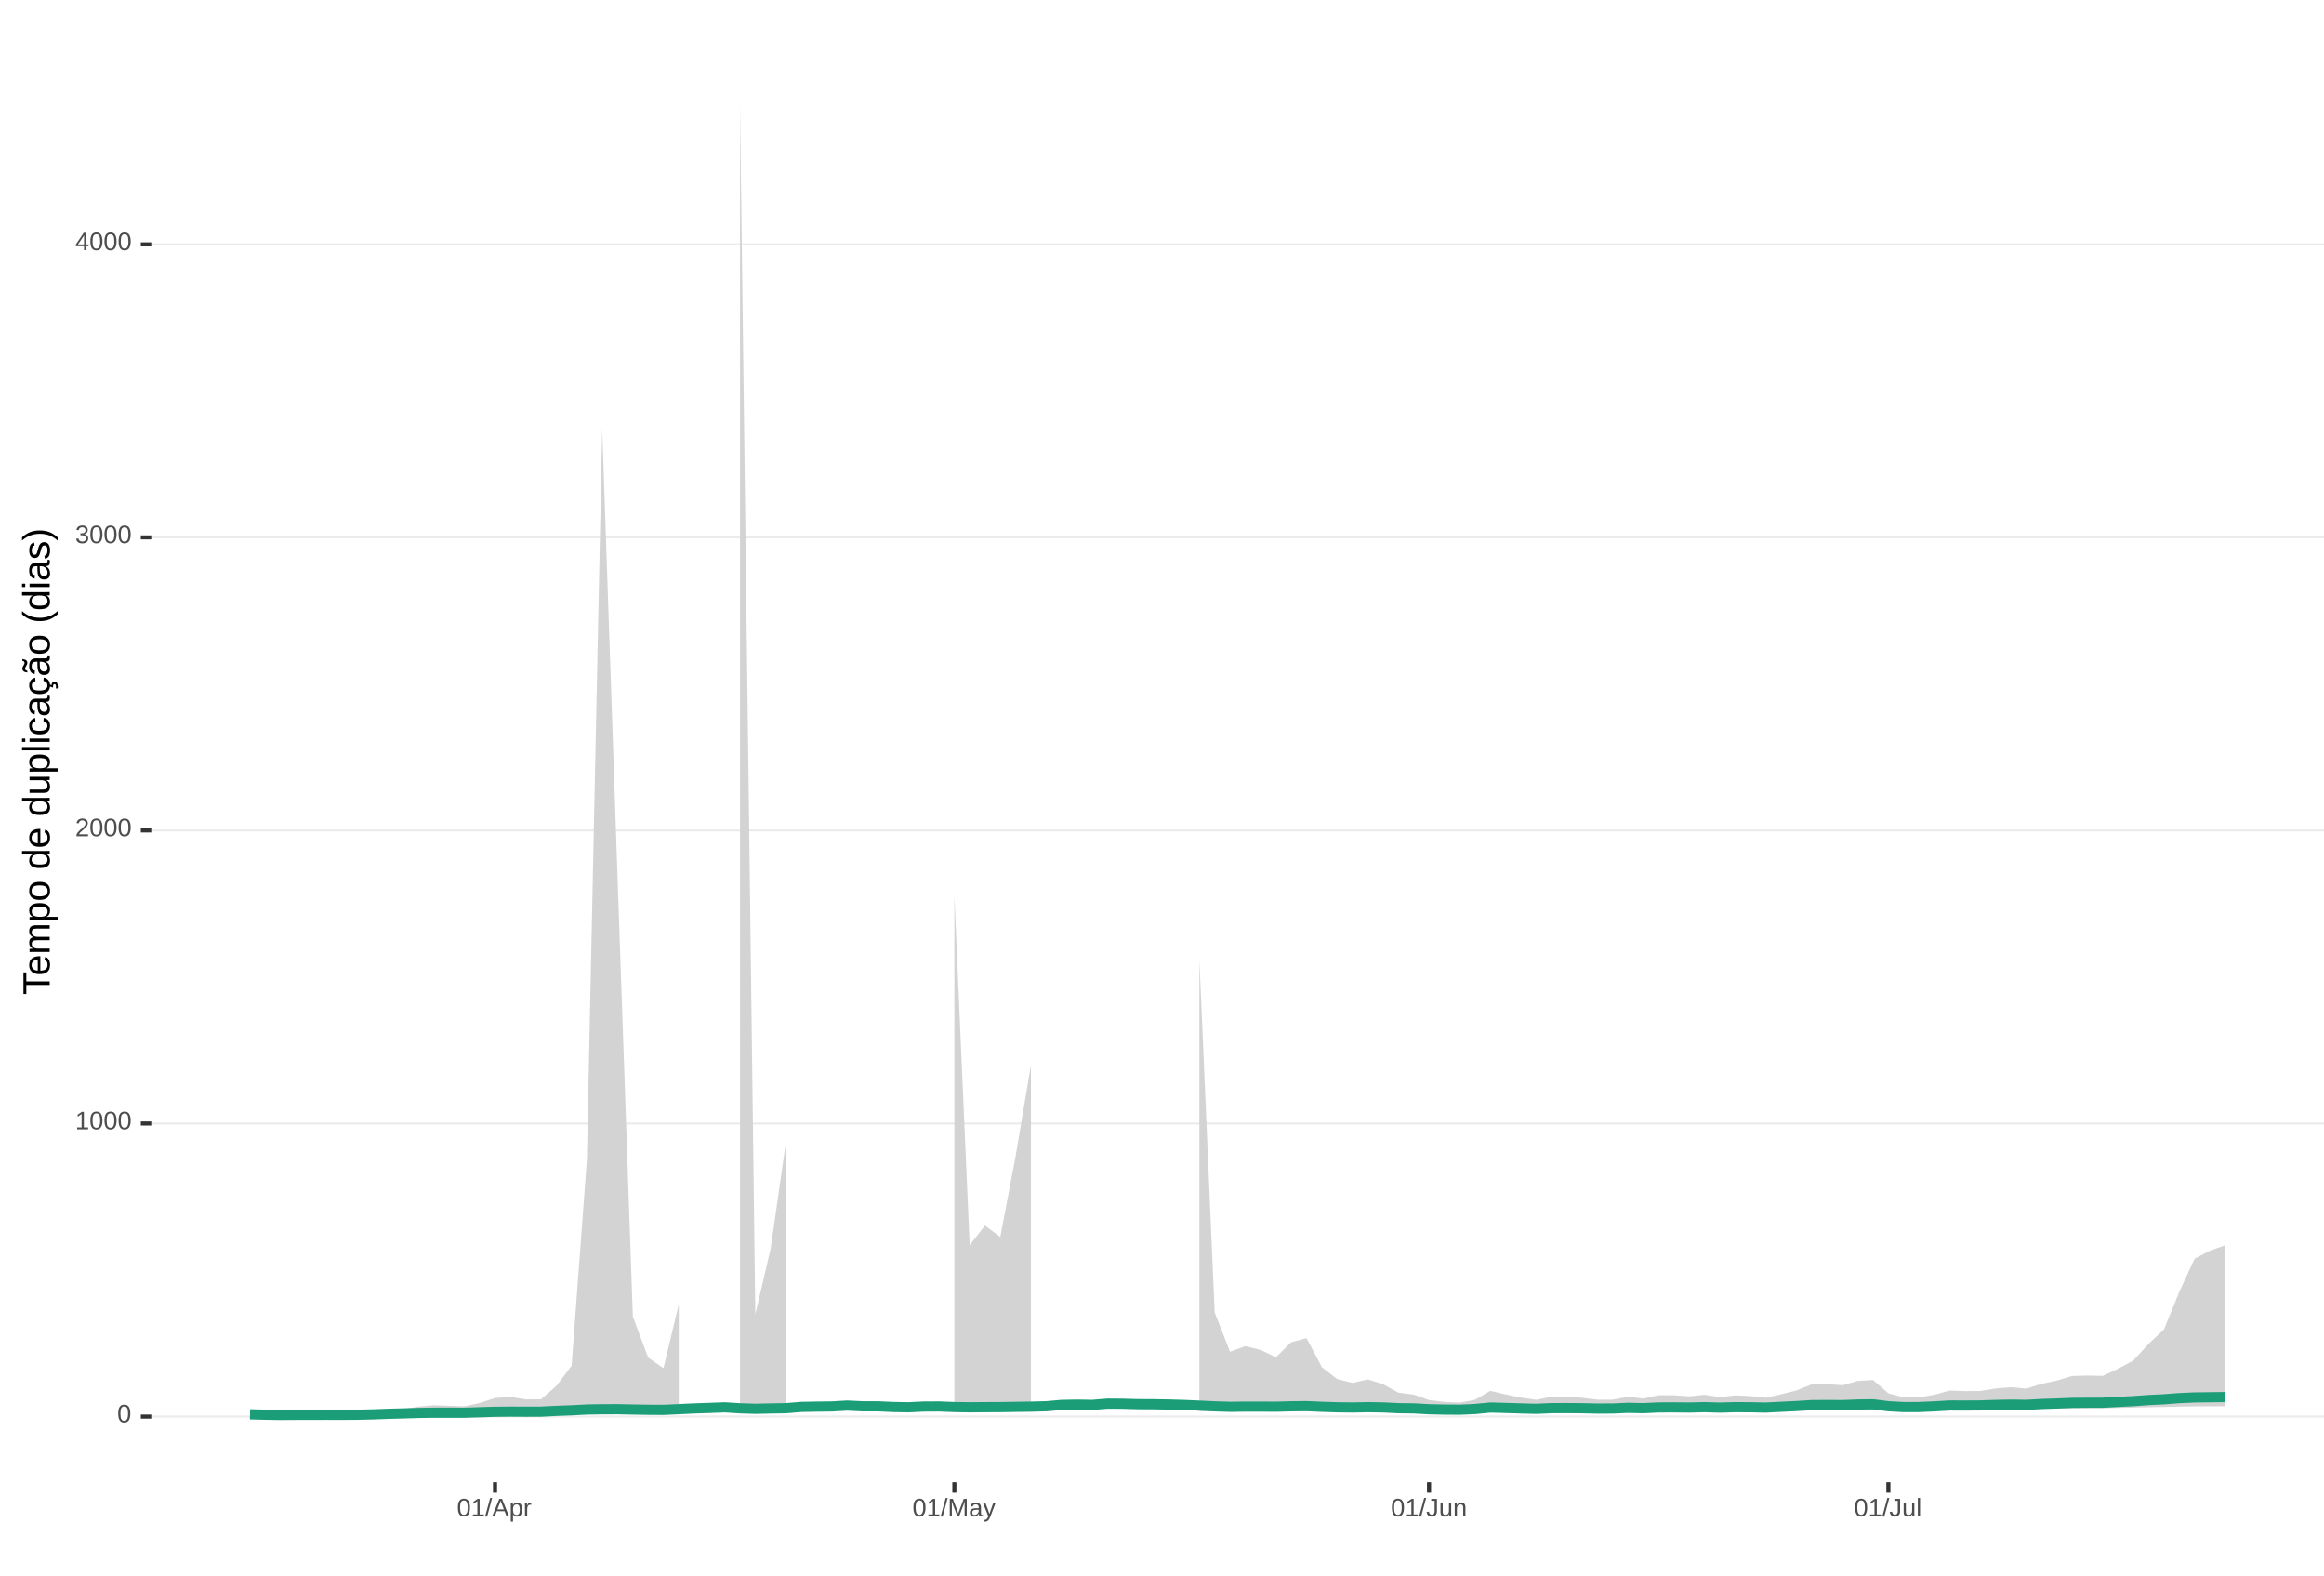 <?xml version="1.0" encoding="UTF-8"?>
<svg xmlns="http://www.w3.org/2000/svg" xmlns:xlink="http://www.w3.org/1999/xlink" width="609pt" height="413pt" viewBox="0 0 609 413" version="1.1">
<defs>
<g>
<symbol overflow="visible" id="glyph0-0">
<path style="stroke:none;" d="M 0.672 -4.578 L 4.328 -4.578 L 4.328 0 L 0.672 0 Z M 0.906 -4.328 L 0.906 -0.25 L 4.078 -0.25 L 4.078 -4.328 Z M 0.906 -4.328 "/>
</symbol>
<symbol overflow="visible" id="glyph0-1">
<path style="stroke:none;" d="M 3.438 -2.297 C 3.438 -1.523 3.301 -0.938 3.031 -0.531 C 2.758 -0.133 2.363 0.062 1.844 0.062 C 1.312 0.062 0.914 -0.133 0.656 -0.531 C 0.395 -0.938 0.266 -1.523 0.266 -2.297 C 0.266 -3.078 0.391 -3.66 0.641 -4.047 C 0.898 -4.441 1.305 -4.641 1.859 -4.641 C 2.398 -4.641 2.797 -4.441 3.047 -4.047 C 3.305 -3.648 3.438 -3.066 3.438 -2.297 Z M 2.844 -2.297 C 2.844 -2.953 2.766 -3.426 2.609 -3.719 C 2.461 -4.02 2.211 -4.172 1.859 -4.172 C 1.504 -4.172 1.242 -4.023 1.078 -3.734 C 0.922 -3.441 0.844 -2.961 0.844 -2.297 C 0.844 -1.641 0.922 -1.16 1.078 -0.859 C 1.242 -0.555 1.5 -0.406 1.844 -0.406 C 2.188 -0.406 2.438 -0.555 2.594 -0.859 C 2.758 -1.172 2.844 -1.648 2.844 -2.297 Z M 2.844 -2.297 "/>
</symbol>
<symbol overflow="visible" id="glyph0-2">
<path style="stroke:none;" d="M 0.5 0 L 0.5 -0.5 L 1.672 -0.5 L 1.672 -4.016 L 0.641 -3.281 L 0.641 -3.828 L 1.719 -4.578 L 2.266 -4.578 L 2.266 -0.5 L 3.375 -0.5 L 3.375 0 Z M 0.5 0 "/>
</symbol>
<symbol overflow="visible" id="glyph0-3">
<path style="stroke:none;" d="M 0.328 0 L 0.328 -0.406 C 0.441 -0.664 0.578 -0.891 0.734 -1.078 C 0.898 -1.273 1.066 -1.453 1.234 -1.609 C 1.41 -1.766 1.582 -1.91 1.75 -2.047 C 1.926 -2.18 2.082 -2.316 2.219 -2.453 C 2.363 -2.586 2.477 -2.727 2.562 -2.875 C 2.645 -3.02 2.688 -3.188 2.688 -3.375 C 2.688 -3.625 2.613 -3.816 2.469 -3.953 C 2.32 -4.098 2.117 -4.172 1.859 -4.172 C 1.609 -4.172 1.398 -4.102 1.234 -3.969 C 1.078 -3.832 0.984 -3.641 0.953 -3.391 L 0.359 -3.453 C 0.398 -3.816 0.555 -4.102 0.828 -4.312 C 1.098 -4.531 1.441 -4.641 1.859 -4.641 C 2.316 -4.641 2.672 -4.531 2.922 -4.312 C 3.172 -4.102 3.297 -3.797 3.297 -3.391 C 3.297 -3.211 3.254 -3.035 3.172 -2.859 C 3.086 -2.68 2.969 -2.504 2.812 -2.328 C 2.656 -2.16 2.348 -1.891 1.891 -1.516 C 1.641 -1.316 1.441 -1.133 1.297 -0.969 C 1.148 -0.801 1.047 -0.645 0.984 -0.5 L 3.359 -0.5 L 3.359 0 Z M 0.328 0 "/>
</symbol>
<symbol overflow="visible" id="glyph0-4">
<path style="stroke:none;" d="M 3.406 -1.266 C 3.406 -0.836 3.27 -0.508 3 -0.281 C 2.738 -0.051 2.359 0.062 1.859 0.062 C 1.391 0.062 1.016 -0.039 0.734 -0.25 C 0.461 -0.457 0.301 -0.766 0.25 -1.172 L 0.859 -1.234 C 0.93 -0.691 1.266 -0.422 1.859 -0.422 C 2.148 -0.422 2.379 -0.492 2.547 -0.641 C 2.711 -0.785 2.797 -1 2.797 -1.281 C 2.797 -1.531 2.695 -1.723 2.5 -1.859 C 2.312 -2.004 2.039 -2.078 1.688 -2.078 L 1.359 -2.078 L 1.359 -2.578 L 1.672 -2.578 C 1.992 -2.578 2.242 -2.645 2.422 -2.781 C 2.598 -2.926 2.688 -3.125 2.688 -3.375 C 2.688 -3.613 2.613 -3.805 2.469 -3.953 C 2.32 -4.098 2.109 -4.172 1.828 -4.172 C 1.566 -4.172 1.352 -4.102 1.188 -3.969 C 1.031 -3.832 0.941 -3.645 0.922 -3.406 L 0.328 -3.453 C 0.367 -3.828 0.523 -4.117 0.797 -4.328 C 1.066 -4.535 1.41 -4.641 1.828 -4.641 C 2.285 -4.641 2.641 -4.531 2.891 -4.312 C 3.148 -4.102 3.281 -3.812 3.281 -3.438 C 3.281 -3.145 3.195 -2.906 3.031 -2.719 C 2.875 -2.539 2.641 -2.414 2.328 -2.344 C 2.672 -2.301 2.938 -2.18 3.125 -1.984 C 3.312 -1.797 3.406 -1.555 3.406 -1.266 Z M 3.406 -1.266 "/>
</symbol>
<symbol overflow="visible" id="glyph0-5">
<path style="stroke:none;" d="M 2.859 -1.031 L 2.859 0 L 2.312 0 L 2.312 -1.031 L 0.156 -1.031 L 0.156 -1.484 L 2.25 -4.578 L 2.859 -4.578 L 2.859 -1.5 L 3.5 -1.5 L 3.5 -1.031 Z M 2.312 -3.922 C 2.301 -3.91 2.27 -3.852 2.219 -3.75 C 2.164 -3.645 2.125 -3.57 2.094 -3.531 L 0.922 -1.797 L 0.75 -1.562 L 0.688 -1.5 L 2.312 -1.5 Z M 2.312 -3.922 "/>
</symbol>
<symbol overflow="visible" id="glyph0-6">
<path style="stroke:none;" d="M 0 0.062 L 1.328 -4.828 L 1.844 -4.828 L 0.531 0.062 Z M 0 0.062 "/>
</symbol>
<symbol overflow="visible" id="glyph0-7">
<path style="stroke:none;" d="M 3.797 0 L 3.266 -1.344 L 1.188 -1.344 L 0.656 0 L 0.016 0 L 1.875 -4.578 L 2.594 -4.578 L 4.422 0 Z M 2.219 -4.109 L 2.203 -4.016 C 2.141 -3.836 2.055 -3.609 1.953 -3.328 L 1.375 -1.828 L 3.078 -1.828 L 2.5 -3.328 C 2.438 -3.484 2.375 -3.656 2.312 -3.844 Z M 2.219 -4.109 "/>
</symbol>
<symbol overflow="visible" id="glyph0-8">
<path style="stroke:none;" d="M 3.422 -1.781 C 3.422 -0.551 2.988 0.062 2.125 0.062 C 1.582 0.062 1.219 -0.141 1.031 -0.547 L 1.016 -0.547 C 1.023 -0.523 1.031 -0.344 1.031 0 L 1.031 1.375 L 0.453 1.375 L 0.453 -2.797 C 0.453 -3.16 0.441 -3.398 0.422 -3.516 L 1 -3.516 C 1 -3.504 1 -3.473 1 -3.422 C 1.008 -3.367 1.016 -3.285 1.016 -3.172 C 1.023 -3.066 1.031 -2.992 1.031 -2.953 L 1.047 -2.953 C 1.148 -3.172 1.285 -3.328 1.453 -3.422 C 1.617 -3.523 1.844 -3.578 2.125 -3.578 C 2.562 -3.578 2.883 -3.43 3.094 -3.141 C 3.312 -2.848 3.422 -2.395 3.422 -1.781 Z M 2.812 -1.766 C 2.812 -2.254 2.742 -2.602 2.609 -2.812 C 2.473 -3.02 2.266 -3.125 1.984 -3.125 C 1.742 -3.125 1.555 -3.07 1.422 -2.969 C 1.297 -2.875 1.195 -2.723 1.125 -2.516 C 1.062 -2.316 1.031 -2.051 1.031 -1.719 C 1.031 -1.258 1.102 -0.922 1.25 -0.703 C 1.395 -0.484 1.633 -0.375 1.969 -0.375 C 2.258 -0.375 2.473 -0.477 2.609 -0.688 C 2.742 -0.895 2.812 -1.254 2.812 -1.766 Z M 2.812 -1.766 "/>
</symbol>
<symbol overflow="visible" id="glyph0-9">
<path style="stroke:none;" d="M 0.469 0 L 0.469 -2.703 C 0.469 -2.941 0.457 -3.211 0.438 -3.516 L 1 -3.516 C 1.008 -3.117 1.016 -2.879 1.016 -2.797 L 1.031 -2.797 C 1.125 -3.098 1.227 -3.301 1.344 -3.406 C 1.469 -3.52 1.645 -3.578 1.875 -3.578 C 1.945 -3.578 2.023 -3.566 2.109 -3.547 L 2.109 -3.016 C 2.023 -3.035 1.922 -3.047 1.797 -3.047 C 1.555 -3.047 1.367 -2.941 1.234 -2.734 C 1.109 -2.523 1.047 -2.223 1.047 -1.828 L 1.047 0 Z M 0.469 0 "/>
</symbol>
<symbol overflow="visible" id="glyph0-10">
<path style="stroke:none;" d="M 4.438 0 L 4.438 -3.062 C 4.438 -3.395 4.445 -3.719 4.469 -4.031 C 4.363 -3.645 4.27 -3.344 4.188 -3.125 L 3 0 L 2.562 0 L 1.359 -3.125 L 1.188 -3.672 L 1.078 -4.031 L 1.078 -3.672 L 1.094 -3.062 L 1.094 0 L 0.547 0 L 0.547 -4.578 L 1.359 -4.578 L 2.578 -1.406 C 2.617 -1.281 2.66 -1.145 2.703 -1 C 2.742 -0.852 2.77 -0.742 2.781 -0.672 C 2.801 -0.766 2.836 -0.895 2.891 -1.062 C 2.953 -1.238 2.988 -1.352 3 -1.406 L 4.203 -4.578 L 5 -4.578 L 5 0 Z M 4.438 0 "/>
</symbol>
<symbol overflow="visible" id="glyph0-11">
<path style="stroke:none;" d="M 1.344 0.062 C 0.988 0.062 0.723 -0.031 0.547 -0.219 C 0.367 -0.406 0.281 -0.66 0.281 -0.984 C 0.281 -1.348 0.398 -1.625 0.641 -1.812 C 0.879 -2.008 1.266 -2.113 1.797 -2.125 L 2.594 -2.141 L 2.594 -2.344 C 2.594 -2.625 2.531 -2.828 2.406 -2.953 C 2.281 -3.078 2.094 -3.141 1.844 -3.141 C 1.57 -3.141 1.375 -3.094 1.25 -3 C 1.133 -2.914 1.066 -2.773 1.047 -2.578 L 0.438 -2.625 C 0.539 -3.258 1.008 -3.578 1.844 -3.578 C 2.289 -3.578 2.625 -3.473 2.844 -3.266 C 3.07 -3.066 3.188 -2.781 3.188 -2.406 L 3.188 -0.891 C 3.188 -0.711 3.207 -0.578 3.25 -0.484 C 3.289 -0.398 3.379 -0.359 3.516 -0.359 C 3.566 -0.359 3.629 -0.367 3.703 -0.391 L 3.703 -0.016 C 3.555 0.016 3.406 0.031 3.25 0.031 C 3.031 0.031 2.867 -0.023 2.766 -0.141 C 2.672 -0.254 2.617 -0.43 2.609 -0.672 L 2.594 -0.672 C 2.438 -0.398 2.258 -0.207 2.062 -0.094 C 1.863 0.008 1.625 0.062 1.344 0.062 Z M 1.484 -0.375 C 1.691 -0.375 1.879 -0.422 2.047 -0.516 C 2.211 -0.617 2.344 -0.754 2.438 -0.922 C 2.539 -1.086 2.594 -1.266 2.594 -1.453 L 2.594 -1.734 L 1.953 -1.719 C 1.672 -1.719 1.457 -1.691 1.312 -1.641 C 1.176 -1.586 1.07 -1.504 1 -1.391 C 0.926 -1.285 0.891 -1.145 0.891 -0.969 C 0.891 -0.781 0.938 -0.633 1.031 -0.531 C 1.133 -0.426 1.285 -0.375 1.484 -0.375 Z M 1.484 -0.375 "/>
</symbol>
<symbol overflow="visible" id="glyph0-12">
<path style="stroke:none;" d="M 0.625 1.375 C 0.457 1.375 0.32 1.363 0.219 1.344 L 0.219 0.906 C 0.301 0.914 0.391 0.922 0.484 0.922 C 0.848 0.922 1.141 0.656 1.359 0.125 L 1.406 -0.016 L 0.016 -3.516 L 0.641 -3.516 L 1.375 -1.578 C 1.383 -1.547 1.395 -1.508 1.406 -1.469 C 1.426 -1.426 1.477 -1.281 1.562 -1.031 C 1.645 -0.789 1.691 -0.66 1.703 -0.641 L 1.922 -1.281 L 2.703 -3.516 L 3.312 -3.516 L 1.969 0 C 1.82 0.375 1.688 0.648 1.562 0.828 C 1.438 1.016 1.297 1.148 1.141 1.234 C 0.984 1.328 0.812 1.375 0.625 1.375 Z M 0.625 1.375 "/>
</symbol>
<symbol overflow="visible" id="glyph0-13">
<path style="stroke:none;" d="M 1.484 0.062 C 0.711 0.062 0.254 -0.336 0.109 -1.141 L 0.719 -1.234 C 0.75 -0.984 0.832 -0.785 0.969 -0.641 C 1.113 -0.504 1.285 -0.438 1.484 -0.438 C 1.711 -0.438 1.891 -0.516 2.016 -0.672 C 2.148 -0.828 2.219 -1.055 2.219 -1.359 L 2.219 -4.078 L 1.328 -4.078 L 1.328 -4.578 L 2.828 -4.578 L 2.828 -1.359 C 2.828 -0.922 2.707 -0.57 2.469 -0.312 C 2.227 -0.062 1.898 0.062 1.484 0.062 Z M 1.484 0.062 "/>
</symbol>
<symbol overflow="visible" id="glyph0-14">
<path style="stroke:none;" d="M 1.016 -3.516 L 1.016 -1.281 C 1.016 -1.051 1.035 -0.875 1.078 -0.75 C 1.129 -0.625 1.203 -0.531 1.297 -0.469 C 1.398 -0.414 1.551 -0.391 1.75 -0.391 C 2.031 -0.391 2.25 -0.484 2.406 -0.672 C 2.57 -0.867 2.656 -1.141 2.656 -1.484 L 2.656 -3.516 L 3.234 -3.516 L 3.234 -0.75 C 3.234 -0.344 3.242 -0.094 3.266 0 L 2.703 0 C 2.703 -0.008 2.703 -0.035 2.703 -0.078 C 2.703 -0.129 2.695 -0.188 2.688 -0.25 C 2.688 -0.312 2.688 -0.426 2.688 -0.594 L 2.672 -0.594 C 2.535 -0.352 2.379 -0.18 2.203 -0.078 C 2.023 0.016 1.805 0.062 1.547 0.062 C 1.16 0.062 0.879 -0.031 0.703 -0.219 C 0.523 -0.414 0.438 -0.734 0.438 -1.172 L 0.438 -3.516 Z M 1.016 -3.516 "/>
</symbol>
<symbol overflow="visible" id="glyph0-15">
<path style="stroke:none;" d="M 2.688 0 L 2.688 -2.234 C 2.688 -2.461 2.66 -2.641 2.609 -2.766 C 2.566 -2.891 2.492 -2.977 2.391 -3.031 C 2.297 -3.094 2.148 -3.125 1.953 -3.125 C 1.672 -3.125 1.445 -3.023 1.281 -2.828 C 1.125 -2.641 1.047 -2.375 1.047 -2.031 L 1.047 0 L 0.469 0 L 0.469 -2.766 C 0.469 -3.172 0.457 -3.422 0.438 -3.516 L 1 -3.516 C 1 -3.504 1 -3.473 1 -3.422 C 1 -3.379 1 -3.328 1 -3.266 C 1.008 -3.203 1.016 -3.086 1.016 -2.922 L 1.031 -2.922 C 1.164 -3.16 1.32 -3.328 1.5 -3.422 C 1.676 -3.523 1.895 -3.578 2.156 -3.578 C 2.539 -3.578 2.82 -3.477 3 -3.281 C 3.176 -3.094 3.266 -2.781 3.266 -2.344 L 3.266 0 Z M 2.688 0 "/>
</symbol>
<symbol overflow="visible" id="glyph0-16">
<path style="stroke:none;" d="M 0.453 0 L 0.453 -4.828 L 1.031 -4.828 L 1.031 0 Z M 0.453 0 "/>
</symbol>
<symbol overflow="visible" id="glyph1-0">
<path style="stroke:none;" d="M -6.875 -1 L -6.875 -6.5 L 0 -6.5 L 0 -1 Z M -6.516 -1.375 L -0.375 -1.375 L -0.375 -6.125 L -6.516 -6.125 Z M -6.516 -1.375 "/>
</symbol>
<symbol overflow="visible" id="glyph1-1">
<path style="stroke:none;" d="M -6.125 -3.516 L 0 -3.516 L 0 -2.594 L -6.125 -2.594 L -6.125 -0.219 L -6.875 -0.219 L -6.875 -5.875 L -6.125 -5.875 Z M -6.125 -3.516 "/>
</symbol>
<symbol overflow="visible" id="glyph1-2">
<path style="stroke:none;" d="M -2.453 -1.344 C -1.848 -1.344 -1.379 -1.469 -1.047 -1.719 C -0.723 -1.969 -0.562 -2.336 -0.562 -2.828 C -0.562 -3.203 -0.633 -3.504 -0.781 -3.734 C -0.938 -3.961 -1.133 -4.117 -1.375 -4.203 L -1.156 -4.969 C -0.32 -4.656 0.094 -3.941 0.094 -2.828 C 0.094 -2.047 -0.133 -1.445 -0.594 -1.031 C -1.062 -0.625 -1.754 -0.422 -2.672 -0.422 C -3.547 -0.422 -4.211 -0.625 -4.672 -1.031 C -5.141 -1.445 -5.375 -2.031 -5.375 -2.781 C -5.375 -4.344 -4.441 -5.125 -2.578 -5.125 L -2.453 -5.125 Z M -3.125 -4.203 C -3.688 -4.16 -4.094 -4.02 -4.344 -3.781 C -4.602 -3.551 -4.734 -3.219 -4.734 -2.781 C -4.734 -2.352 -4.586 -2.016 -4.297 -1.766 C -4.016 -1.516 -3.625 -1.379 -3.125 -1.359 Z M -3.125 -4.203 "/>
</symbol>
<symbol overflow="visible" id="glyph1-3">
<path style="stroke:none;" d="M 0 -3.75 L -3.344 -3.75 C -3.852 -3.75 -4.207 -3.676 -4.406 -3.531 C -4.602 -3.395 -4.703 -3.145 -4.703 -2.781 C -4.703 -2.406 -4.555 -2.109 -4.266 -1.891 C -3.984 -1.672 -3.582 -1.562 -3.062 -1.562 L 0 -1.562 L 0 -0.688 L -4.156 -0.688 C -4.77 -0.688 -5.145 -0.68 -5.281 -0.672 L -5.281 -1.5 C -5.27 -1.5 -5.227 -1.5 -5.156 -1.5 C -5.082 -1.508 -5 -1.516 -4.906 -1.516 C -4.812 -1.523 -4.633 -1.531 -4.375 -1.531 L -4.375 -1.547 C -4.75 -1.734 -5.008 -1.945 -5.156 -2.188 C -5.301 -2.438 -5.375 -2.738 -5.375 -3.094 C -5.375 -3.488 -5.297 -3.801 -5.141 -4.031 C -4.984 -4.27 -4.727 -4.438 -4.375 -4.531 L -4.375 -4.547 C -4.727 -4.723 -4.984 -4.941 -5.141 -5.203 C -5.297 -5.461 -5.375 -5.773 -5.375 -6.141 C -5.375 -6.672 -5.227 -7.055 -4.938 -7.297 C -4.656 -7.547 -4.18 -7.672 -3.516 -7.672 L 0 -7.672 L 0 -6.797 L -3.344 -6.797 C -3.852 -6.797 -4.207 -6.723 -4.406 -6.578 C -4.602 -6.441 -4.703 -6.191 -4.703 -5.828 C -4.703 -5.453 -4.555 -5.156 -4.266 -4.938 C -3.984 -4.727 -3.582 -4.625 -3.062 -4.625 L 0 -4.625 Z M 0 -3.75 "/>
</symbol>
<symbol overflow="visible" id="glyph1-4">
<path style="stroke:none;" d="M -2.672 -5.141 C -0.828 -5.141 0.094 -4.492 0.094 -3.203 C 0.094 -2.391 -0.211 -1.844 -0.828 -1.562 L -0.828 -1.531 C -0.797 -1.539 -0.516 -1.547 0.016 -1.547 L 2.078 -1.547 L 2.078 -0.672 L -4.203 -0.672 C -4.742 -0.672 -5.102 -0.66 -5.281 -0.641 L -5.281 -1.5 C -5.27 -1.5 -5.223 -1.5 -5.141 -1.5 C -5.066 -1.508 -4.945 -1.52 -4.781 -1.531 C -4.613 -1.539 -4.5 -1.547 -4.438 -1.547 L -4.438 -1.562 C -4.758 -1.719 -4.992 -1.922 -5.141 -2.172 C -5.297 -2.43 -5.375 -2.773 -5.375 -3.203 C -5.375 -3.848 -5.156 -4.332 -4.719 -4.656 C -4.281 -4.977 -3.598 -5.141 -2.672 -5.141 Z M -2.641 -4.219 C -3.379 -4.219 -3.906 -4.117 -4.219 -3.922 C -4.539 -3.723 -4.703 -3.406 -4.703 -2.969 C -4.703 -2.625 -4.629 -2.352 -4.484 -2.156 C -4.336 -1.957 -4.109 -1.805 -3.797 -1.703 C -3.484 -1.598 -3.078 -1.547 -2.578 -1.547 C -1.879 -1.547 -1.363 -1.656 -1.031 -1.875 C -0.707 -2.102 -0.547 -2.469 -0.547 -2.969 C -0.547 -3.406 -0.707 -3.723 -1.031 -3.922 C -1.352 -4.117 -1.891 -4.219 -2.641 -4.219 Z M -2.641 -4.219 "/>
</symbol>
<symbol overflow="visible" id="glyph1-5">
<path style="stroke:none;" d="M -2.641 -5.141 C -1.723 -5.141 -1.035 -4.938 -0.578 -4.531 C -0.129 -4.125 0.094 -3.535 0.094 -2.766 C 0.094 -1.992 -0.141 -1.41 -0.609 -1.016 C -1.078 -0.617 -1.754 -0.422 -2.641 -0.422 C -4.461 -0.422 -5.375 -1.207 -5.375 -2.781 C -5.375 -3.594 -5.148 -4.188 -4.703 -4.562 C -4.266 -4.945 -3.578 -5.141 -2.641 -5.141 Z M -2.641 -4.219 C -3.367 -4.219 -3.898 -4.109 -4.234 -3.891 C -4.566 -3.672 -4.734 -3.305 -4.734 -2.797 C -4.734 -2.285 -4.562 -1.914 -4.219 -1.688 C -3.883 -1.457 -3.359 -1.344 -2.641 -1.344 C -1.953 -1.344 -1.43 -1.453 -1.078 -1.672 C -0.723 -1.898 -0.547 -2.258 -0.547 -2.75 C -0.547 -3.281 -0.711 -3.656 -1.047 -3.875 C -1.391 -4.102 -1.922 -4.219 -2.641 -4.219 Z M -2.641 -4.219 "/>
</symbol>
<symbol overflow="visible" id="glyph1-6">
<path style="stroke:none;" d=""/>
</symbol>
<symbol overflow="visible" id="glyph1-7">
<path style="stroke:none;" d="M -0.844 -4.016 C -0.508 -3.848 -0.27 -3.629 -0.125 -3.359 C 0.02 -3.086 0.094 -2.754 0.094 -2.359 C 0.094 -1.691 -0.129 -1.203 -0.578 -0.891 C -1.023 -0.578 -1.707 -0.422 -2.625 -0.422 C -4.457 -0.422 -5.375 -1.066 -5.375 -2.359 C -5.375 -2.766 -5.301 -3.098 -5.156 -3.359 C -5.008 -3.629 -4.781 -3.848 -4.469 -4.016 L -7.25 -4.016 L -7.25 -4.891 L -1.094 -4.891 C -0.539 -4.891 -0.176 -4.898 0 -4.922 L 0 -4.078 C -0.051 -4.066 -0.172 -4.055 -0.359 -4.047 C -0.547 -4.035 -0.707 -4.031 -0.844 -4.031 Z M -2.641 -1.344 C -1.898 -1.344 -1.367 -1.438 -1.047 -1.625 C -0.734 -1.82 -0.578 -2.145 -0.578 -2.594 C -0.578 -3.082 -0.75 -3.441 -1.094 -3.672 C -1.438 -3.898 -1.973 -4.016 -2.703 -4.016 C -3.398 -4.016 -3.91 -3.898 -4.234 -3.672 C -4.566 -3.441 -4.734 -3.082 -4.734 -2.594 C -4.734 -2.156 -4.566 -1.836 -4.234 -1.641 C -3.91 -1.441 -3.379 -1.344 -2.641 -1.344 Z M -2.641 -1.344 "/>
</symbol>
<symbol overflow="visible" id="glyph1-8">
<path style="stroke:none;" d="M -5.281 -1.531 L -1.938 -1.531 C -1.582 -1.531 -1.305 -1.562 -1.109 -1.625 C -0.922 -1.695 -0.785 -1.805 -0.703 -1.953 C -0.617 -2.109 -0.578 -2.332 -0.578 -2.625 C -0.578 -3.039 -0.723 -3.367 -1.016 -3.609 C -1.305 -3.859 -1.707 -3.984 -2.219 -3.984 L -5.281 -3.984 L -5.281 -4.875 L -1.125 -4.875 C -0.508 -4.875 -0.133 -4.879 0 -4.891 L 0 -4.062 C -0.02 -4.062 -0.062 -4.055 -0.125 -4.047 C -0.195 -4.047 -0.281 -4.039 -0.375 -4.031 C -0.469 -4.031 -0.645 -4.031 -0.906 -4.031 L -0.906 -4.016 C -0.539 -3.816 -0.281 -3.582 -0.125 -3.312 C 0.02 -3.051 0.094 -2.723 0.094 -2.328 C 0.094 -1.742 -0.047 -1.316 -0.328 -1.047 C -0.617 -0.785 -1.098 -0.656 -1.766 -0.656 L -5.281 -0.656 Z M -5.281 -1.531 "/>
</symbol>
<symbol overflow="visible" id="glyph1-9">
<path style="stroke:none;" d="M 0 -0.672 L -7.25 -0.672 L -7.25 -1.547 L 0 -1.547 Z M 0 -0.672 "/>
</symbol>
<symbol overflow="visible" id="glyph1-10">
<path style="stroke:none;" d="M -6.406 -0.672 L -7.25 -0.672 L -7.25 -1.547 L -6.406 -1.547 Z M 0 -0.672 L -5.281 -0.672 L -5.281 -1.547 L 0 -1.547 Z M 0 -0.672 "/>
</symbol>
<symbol overflow="visible" id="glyph1-11">
<path style="stroke:none;" d="M -2.672 -1.344 C -1.961 -1.344 -1.438 -1.453 -1.094 -1.672 C -0.758 -1.891 -0.594 -2.223 -0.594 -2.672 C -0.594 -2.984 -0.676 -3.242 -0.844 -3.453 C -1.02 -3.672 -1.281 -3.801 -1.625 -3.844 L -1.578 -4.734 C -1.066 -4.672 -0.66 -4.457 -0.359 -4.094 C -0.055 -3.727 0.094 -3.266 0.094 -2.703 C 0.094 -1.961 -0.133 -1.395 -0.594 -1 C -1.062 -0.613 -1.742 -0.422 -2.641 -0.422 C -3.535 -0.422 -4.211 -0.613 -4.672 -1 C -5.141 -1.395 -5.375 -1.957 -5.375 -2.688 C -5.375 -3.227 -5.234 -3.676 -4.953 -4.031 C -4.68 -4.395 -4.297 -4.617 -3.797 -4.703 L -3.734 -3.797 C -4.023 -3.754 -4.254 -3.641 -4.422 -3.453 C -4.598 -3.266 -4.688 -3.004 -4.688 -2.672 C -4.688 -2.203 -4.531 -1.863 -4.219 -1.656 C -3.914 -1.445 -3.398 -1.344 -2.672 -1.344 Z M -2.672 -1.344 "/>
</symbol>
<symbol overflow="visible" id="glyph1-12">
<path style="stroke:none;" d="M 0.094 -2.016 C 0.094 -1.484 -0.047 -1.082 -0.328 -0.812 C -0.609 -0.551 -0.988 -0.422 -1.469 -0.422 C -2.02 -0.422 -2.441 -0.598 -2.734 -0.953 C -3.023 -1.316 -3.18 -1.898 -3.203 -2.703 L -3.219 -3.891 L -3.516 -3.891 C -3.941 -3.891 -4.25 -3.797 -4.438 -3.609 C -4.625 -3.43 -4.719 -3.148 -4.719 -2.766 C -4.719 -2.367 -4.648 -2.078 -4.516 -1.891 C -4.379 -1.711 -4.164 -1.609 -3.875 -1.578 L -3.953 -0.656 C -4.898 -0.812 -5.375 -1.52 -5.375 -2.781 C -5.375 -3.445 -5.223 -3.945 -4.922 -4.281 C -4.617 -4.613 -4.18 -4.781 -3.609 -4.781 L -1.328 -4.781 C -1.066 -4.781 -0.867 -4.812 -0.734 -4.875 C -0.609 -4.945 -0.547 -5.082 -0.547 -5.281 C -0.547 -5.363 -0.555 -5.457 -0.578 -5.562 L -0.031 -5.562 C 0.02 -5.344 0.047 -5.117 0.047 -4.891 C 0.047 -4.555 -0.035 -4.316 -0.203 -4.172 C -0.379 -4.023 -0.648 -3.941 -1.016 -3.922 L -1.016 -3.891 C -0.609 -3.672 -0.32 -3.41 -0.156 -3.109 C 0.008 -2.805 0.094 -2.441 0.094 -2.016 Z M -0.562 -2.219 C -0.562 -2.539 -0.633 -2.828 -0.781 -3.078 C -0.926 -3.328 -1.125 -3.523 -1.375 -3.672 C -1.633 -3.816 -1.898 -3.891 -2.172 -3.891 L -2.609 -3.891 L -2.594 -2.938 C -2.582 -2.52 -2.535 -2.203 -2.453 -1.984 C -2.379 -1.773 -2.258 -1.613 -2.094 -1.5 C -1.938 -1.383 -1.723 -1.328 -1.453 -1.328 C -1.172 -1.328 -0.953 -1.406 -0.797 -1.562 C -0.641 -1.719 -0.562 -1.938 -0.562 -2.219 Z M -0.562 -2.219 "/>
</symbol>
<symbol overflow="visible" id="glyph1-13">
<path style="stroke:none;" d="M -2.672 -1.344 C -1.961 -1.344 -1.438 -1.453 -1.094 -1.672 C -0.758 -1.891 -0.594 -2.223 -0.594 -2.672 C -0.594 -2.984 -0.676 -3.242 -0.844 -3.453 C -1.02 -3.672 -1.281 -3.801 -1.625 -3.844 L -1.578 -4.734 C -1.066 -4.672 -0.66 -4.457 -0.359 -4.094 C -0.055 -3.727 0.094 -3.266 0.094 -2.703 C 0.094 -1.961 -0.133 -1.395 -0.594 -1 C -1.062 -0.613 -1.742 -0.422 -2.641 -0.422 C -3.535 -0.422 -4.211 -0.613 -4.672 -1 C -5.141 -1.395 -5.375 -1.957 -5.375 -2.688 C -5.375 -3.227 -5.234 -3.676 -4.953 -4.031 C -4.68 -4.395 -4.297 -4.617 -3.797 -4.703 L -3.734 -3.797 C -4.023 -3.754 -4.254 -3.641 -4.422 -3.453 C -4.598 -3.266 -4.688 -3.004 -4.688 -2.672 C -4.688 -2.203 -4.531 -1.863 -4.219 -1.656 C -3.914 -1.445 -3.398 -1.344 -2.672 -1.344 Z M 1.234 -3.672 C 1.828 -3.672 2.125 -3.223 2.125 -2.328 C 2.125 -2.148 2.113 -2.004 2.094 -1.891 L 1.625 -1.891 C 1.645 -2.055 1.656 -2.195 1.656 -2.312 C 1.656 -2.789 1.52 -3.031 1.25 -3.031 C 1 -3.031 0.875 -2.812 0.875 -2.375 C 0.875 -2.238 0.879 -2.148 0.891 -2.109 L 0 -2.422 L 0 -2.938 L 0.484 -2.75 C 0.492 -3.062 0.566 -3.289 0.703 -3.438 C 0.836 -3.594 1.016 -3.672 1.234 -3.672 Z M 1.234 -3.672 "/>
</symbol>
<symbol overflow="visible" id="glyph1-14">
<path style="stroke:none;" d="M 0.094 -2.016 C 0.094 -1.484 -0.047 -1.082 -0.328 -0.812 C -0.609 -0.551 -0.988 -0.422 -1.469 -0.422 C -2.02 -0.422 -2.441 -0.598 -2.734 -0.953 C -3.023 -1.316 -3.18 -1.898 -3.203 -2.703 L -3.219 -3.891 L -3.516 -3.891 C -3.941 -3.891 -4.25 -3.797 -4.438 -3.609 C -4.625 -3.43 -4.719 -3.148 -4.719 -2.766 C -4.719 -2.367 -4.648 -2.078 -4.516 -1.891 C -4.379 -1.711 -4.164 -1.609 -3.875 -1.578 L -3.953 -0.656 C -4.898 -0.812 -5.375 -1.52 -5.375 -2.781 C -5.375 -3.445 -5.223 -3.945 -4.922 -4.281 C -4.617 -4.613 -4.18 -4.781 -3.609 -4.781 L -1.328 -4.781 C -1.066 -4.781 -0.867 -4.812 -0.734 -4.875 C -0.609 -4.945 -0.547 -5.082 -0.547 -5.281 C -0.547 -5.363 -0.555 -5.457 -0.578 -5.562 L -0.031 -5.562 C 0.02 -5.344 0.047 -5.117 0.047 -4.891 C 0.047 -4.555 -0.035 -4.316 -0.203 -4.172 C -0.379 -4.023 -0.648 -3.941 -1.016 -3.922 L -1.016 -3.891 C -0.609 -3.672 -0.32 -3.41 -0.156 -3.109 C 0.008 -2.805 0.094 -2.441 0.094 -2.016 Z M -0.562 -2.219 C -0.562 -2.539 -0.633 -2.828 -0.781 -3.078 C -0.926 -3.328 -1.125 -3.523 -1.375 -3.672 C -1.633 -3.816 -1.898 -3.891 -2.172 -3.891 L -2.609 -3.891 L -2.594 -2.938 C -2.582 -2.52 -2.535 -2.203 -2.453 -1.984 C -2.379 -1.773 -2.258 -1.613 -2.094 -1.5 C -1.938 -1.383 -1.723 -1.328 -1.453 -1.328 C -1.172 -1.328 -0.953 -1.406 -0.797 -1.562 C -0.641 -1.719 -0.562 -1.938 -0.562 -2.219 Z M -5.859 -3.609 C -5.859 -3.473 -5.891 -3.332 -5.953 -3.188 C -6.016 -3.051 -6.082 -2.922 -6.156 -2.797 C -6.227 -2.672 -6.297 -2.551 -6.359 -2.438 C -6.422 -2.32 -6.453 -2.211 -6.453 -2.109 C -6.453 -1.93 -6.398 -1.797 -6.297 -1.703 C -6.191 -1.617 -6.047 -1.562 -5.859 -1.531 L -5.859 -1.094 C -6.191 -1.125 -6.441 -1.176 -6.609 -1.25 C -6.785 -1.332 -6.922 -1.441 -7.016 -1.578 C -7.117 -1.711 -7.172 -1.879 -7.172 -2.078 C -7.172 -2.223 -7.141 -2.363 -7.078 -2.5 C -7.023 -2.633 -6.957 -2.766 -6.875 -2.891 C -6.801 -3.023 -6.734 -3.145 -6.672 -3.25 C -6.617 -3.363 -6.594 -3.473 -6.594 -3.578 C -6.594 -3.898 -6.785 -4.086 -7.172 -4.141 L -7.172 -4.594 C -6.691 -4.539 -6.352 -4.43 -6.156 -4.266 C -5.957 -4.098 -5.859 -3.879 -5.859 -3.609 Z M -5.859 -3.609 "/>
</symbol>
<symbol overflow="visible" id="glyph1-15">
<path style="stroke:none;" d="M -2.594 -0.625 C -3.539 -0.625 -4.383 -0.77 -5.125 -1.062 C -5.875 -1.352 -6.582 -1.805 -7.25 -2.422 L -7.25 -3.266 C -6.57 -2.66 -5.852 -2.211 -5.094 -1.922 C -4.332 -1.641 -3.5 -1.5 -2.594 -1.5 C -1.688 -1.5 -0.852 -1.641 -0.094 -1.922 C 0.664 -2.203 1.391 -2.648 2.078 -3.266 L 2.078 -2.422 C 1.41 -1.805 0.703 -1.352 -0.047 -1.062 C -0.797 -0.77 -1.641 -0.625 -2.578 -0.625 Z M -2.594 -0.625 "/>
</symbol>
<symbol overflow="visible" id="glyph1-16">
<path style="stroke:none;" d="M -1.453 -4.641 C -0.961 -4.641 -0.582 -4.453 -0.312 -4.078 C -0.039 -3.703 0.094 -3.176 0.094 -2.5 C 0.094 -1.844 -0.008 -1.332 -0.219 -0.969 C -0.438 -0.613 -0.773 -0.383 -1.234 -0.281 L -1.391 -1.062 C -1.109 -1.133 -0.898 -1.285 -0.766 -1.516 C -0.641 -1.754 -0.578 -2.082 -0.578 -2.5 C -0.578 -2.945 -0.645 -3.27 -0.781 -3.469 C -0.914 -3.676 -1.117 -3.781 -1.391 -3.781 C -1.598 -3.781 -1.766 -3.707 -1.891 -3.562 C -2.023 -3.426 -2.133 -3.195 -2.219 -2.875 L -2.391 -2.25 C -2.516 -1.738 -2.641 -1.375 -2.766 -1.156 C -2.891 -0.945 -3.039 -0.781 -3.219 -0.656 C -3.406 -0.539 -3.629 -0.484 -3.891 -0.484 C -4.367 -0.484 -4.734 -0.656 -4.984 -1 C -5.234 -1.344 -5.359 -1.844 -5.359 -2.5 C -5.359 -3.082 -5.254 -3.547 -5.047 -3.891 C -4.848 -4.234 -4.523 -4.453 -4.078 -4.547 L -3.969 -3.75 C -4.207 -3.707 -4.391 -3.578 -4.516 -3.359 C -4.641 -3.148 -4.703 -2.863 -4.703 -2.5 C -4.703 -2.102 -4.641 -1.812 -4.516 -1.625 C -4.398 -1.438 -4.219 -1.344 -3.969 -1.344 C -3.82 -1.344 -3.695 -1.379 -3.594 -1.453 C -3.5 -1.535 -3.414 -1.648 -3.344 -1.797 C -3.281 -1.953 -3.191 -2.281 -3.078 -2.781 C -2.953 -3.238 -2.836 -3.57 -2.734 -3.781 C -2.641 -3.988 -2.531 -4.148 -2.406 -4.266 C -2.289 -4.379 -2.156 -4.469 -2 -4.531 C -1.844 -4.602 -1.66 -4.641 -1.453 -4.641 Z M -1.453 -4.641 "/>
</symbol>
<symbol overflow="visible" id="glyph1-17">
<path style="stroke:none;" d="M -2.578 -2.703 C -1.641 -2.703 -0.797 -2.555 -0.047 -2.266 C 0.703 -1.973 1.41 -1.52 2.078 -0.906 L 2.078 -0.062 C 1.391 -0.676 0.672 -1.125 -0.078 -1.406 C -0.836 -1.688 -1.676 -1.828 -2.594 -1.828 C -3.5 -1.828 -4.328 -1.68 -5.078 -1.391 C -5.836 -1.109 -6.562 -0.664 -7.25 -0.062 L -7.25 -0.906 C -6.582 -1.52 -5.875 -1.973 -5.125 -2.266 C -4.375 -2.555 -3.531 -2.703 -2.594 -2.703 Z M -2.578 -2.703 "/>
</symbol>
</g>
<clipPath id="clip1">
  <path d="M 39.645 9.961 L 609 9.961 L 609 388.328 L 39.645 388.328 Z M 39.645 9.961 "/>
</clipPath>
<clipPath id="clip2">
  <path d="M 39.645 370 L 609 370 L 609 372 L 39.645 372 Z M 39.645 370 "/>
</clipPath>
<clipPath id="clip3">
  <path d="M 39.645 294 L 609 294 L 609 295 L 39.645 295 Z M 39.645 294 "/>
</clipPath>
<clipPath id="clip4">
  <path d="M 39.645 217 L 609 217 L 609 218 L 39.645 218 Z M 39.645 217 "/>
</clipPath>
<clipPath id="clip5">
  <path d="M 39.645 140 L 609 140 L 609 142 L 39.645 142 Z M 39.645 140 "/>
</clipPath>
<clipPath id="clip6">
  <path d="M 39.645 63 L 609 63 L 609 65 L 39.645 65 Z M 39.645 63 "/>
</clipPath>
</defs>
<g id="surface183">
<rect x="0" y="0" width="609" height="413" style="fill:rgb(100%,100%,100%);fill-opacity:1;stroke:none;"/>
<rect x="0" y="0" width="609" height="413" style="fill:rgb(100%,100%,100%);fill-opacity:1;stroke:none;"/>
<path style="fill:none;stroke-width:1.067;stroke-linecap:round;stroke-linejoin:round;stroke:rgb(100%,100%,100%);stroke-opacity:1;stroke-miterlimit:10;" d="M 0 413 L 609 413 L 609 0 L 0 0 Z M 0 413 "/>
<g clip-path="url(#clip1)" clip-rule="nonzero">
<path style=" stroke:none;fill-rule:nonzero;fill:rgb(100%,100%,100%);fill-opacity:1;" d="M 39.645 388.328 L 609 388.328 L 609 9.961 L 39.645 9.961 Z M 39.645 388.328 "/>
</g>
<g clip-path="url(#clip2)" clip-rule="nonzero">
<path style="fill:none;stroke-width:0.533;stroke-linecap:butt;stroke-linejoin:round;stroke:rgb(92.157%,92.157%,92.157%);stroke-opacity:1;stroke-miterlimit:10;" d="M 39.645 371.129 L 609 371.129 "/>
</g>
<g clip-path="url(#clip3)" clip-rule="nonzero">
<path style="fill:none;stroke-width:0.533;stroke-linecap:butt;stroke-linejoin:round;stroke:rgb(92.157%,92.157%,92.157%);stroke-opacity:1;stroke-miterlimit:10;" d="M 39.645 294.352 L 609 294.352 "/>
</g>
<g clip-path="url(#clip4)" clip-rule="nonzero">
<path style="fill:none;stroke-width:0.533;stroke-linecap:butt;stroke-linejoin:round;stroke:rgb(92.157%,92.157%,92.157%);stroke-opacity:1;stroke-miterlimit:10;" d="M 39.645 217.57 L 609 217.57 "/>
</g>
<g clip-path="url(#clip5)" clip-rule="nonzero">
<path style="fill:none;stroke-width:0.533;stroke-linecap:butt;stroke-linejoin:round;stroke:rgb(92.157%,92.157%,92.157%);stroke-opacity:1;stroke-miterlimit:10;" d="M 39.645 140.793 L 609 140.793 "/>
</g>
<g clip-path="url(#clip6)" clip-rule="nonzero">
<path style="fill:none;stroke-width:0.533;stroke-linecap:butt;stroke-linejoin:round;stroke:rgb(92.157%,92.157%,92.157%);stroke-opacity:1;stroke-miterlimit:10;" d="M 39.645 64.016 L 609 64.016 "/>
</g>
<path style=" stroke:none;fill-rule:nonzero;fill:rgb(82.745%,82.745%,82.745%);fill-opacity:1;" d="M 65.523 369.203 L 69.539 370.074 L 73.551 370.363 L 77.562 370.32 L 81.574 370.344 L 85.586 370.348 L 89.598 370.402 L 93.613 370.363 L 97.625 370.129 L 101.637 369.648 L 105.648 369.18 L 109.66 368.516 L 113.672 368.16 L 117.688 368.301 L 121.699 368.441 L 125.711 367.574 L 129.723 366.281 L 133.734 365.98 L 137.746 366.637 L 141.762 366.617 L 145.773 363.109 L 149.785 357.832 L 153.797 303.828 L 157.809 112.336 L 161.82 229.688 L 165.836 344.941 L 169.848 355.668 L 173.859 358.461 L 177.871 341.77 L 177.871 370.129 L 173.859 370.188 L 169.848 370.188 L 165.836 370.176 L 161.82 370.16 L 157.809 370.172 L 153.797 370.195 L 149.785 370.258 L 145.773 370.305 L 141.762 370.379 L 137.746 370.391 L 133.734 370.391 L 129.723 370.41 L 125.711 370.461 L 121.699 370.508 L 117.688 370.516 L 113.672 370.52 L 109.66 370.551 L 105.648 370.602 L 101.637 370.656 L 97.625 370.73 L 93.613 370.785 L 89.598 370.801 L 85.586 370.801 L 81.574 370.812 L 77.562 370.82 L 73.551 370.836 L 69.539 370.816 L 65.523 370.781 Z M 65.523 369.203 "/>
<path style=" stroke:none;fill-rule:nonzero;fill:rgb(82.745%,82.745%,82.745%);fill-opacity:1;" d="M 193.922 27.16 L 197.934 344.363 L 201.945 327.152 L 205.957 299.184 L 205.957 370.02 L 201.945 370.043 L 197.934 370.074 L 193.922 370.047 Z M 193.922 27.16 "/>
<path style=" stroke:none;fill-rule:nonzero;fill:rgb(82.745%,82.745%,82.745%);fill-opacity:1;" d="M 250.094 234.648 L 254.105 326.227 L 258.117 321.086 L 262.129 324.078 L 266.145 302.898 L 270.156 279.078 L 270.156 369.816 L 266.145 369.836 L 262.129 369.859 L 258.117 369.871 L 254.105 369.887 L 250.094 369.879 Z M 250.094 234.648 "/>
<path style=" stroke:none;fill-rule:nonzero;fill:rgb(82.745%,82.745%,82.745%);fill-opacity:1;" d="M 314.293 251.293 L 318.305 343.836 L 322.316 354.145 L 326.328 352.688 L 330.34 353.668 L 334.352 355.602 L 338.367 351.66 L 342.379 350.586 L 346.391 358.176 L 350.402 361.297 L 354.414 362.316 L 358.426 361.387 L 362.441 362.652 L 366.453 364.859 L 370.465 365.383 L 374.477 366.816 L 378.488 367.293 L 382.5 367.492 L 386.516 366.742 L 390.527 364.387 L 394.539 365.34 L 398.551 366.16 L 402.562 366.75 L 406.574 365.926 L 410.59 365.945 L 414.602 366.219 L 418.613 366.707 L 422.625 366.711 L 426.637 365.938 L 430.648 366.418 L 434.664 365.543 L 438.676 365.559 L 442.688 365.832 L 446.699 365.426 L 450.711 366.066 L 454.723 365.578 L 458.738 365.777 L 462.75 366.219 L 466.762 365.301 L 470.773 364.273 L 474.785 362.68 L 478.797 362.617 L 482.812 362.918 L 486.824 361.781 L 490.836 361.555 L 494.848 365.051 L 498.859 366.109 L 502.871 366.117 L 506.887 365.418 L 510.898 364.312 L 514.91 364.457 L 518.922 364.422 L 522.934 363.773 L 526.945 363.43 L 530.961 363.805 L 534.973 362.555 L 538.984 361.703 L 542.996 360.496 L 547.008 360.387 L 551.02 360.461 L 555.035 358.598 L 559.047 356.445 L 563.059 352.047 L 567.07 348.273 L 571.082 338.445 L 575.094 329.762 L 579.109 327.652 L 583.121 326.23 L 583.121 368.426 L 579.109 368.441 L 575.094 368.465 L 571.082 368.523 L 567.07 368.621 L 563.059 368.688 L 559.047 368.789 L 555.035 368.867 L 551.02 368.949 L 547.008 368.957 L 542.996 368.973 L 538.984 369.043 L 534.973 369.098 L 530.961 369.188 L 526.945 369.176 L 522.934 369.211 L 518.922 369.27 L 514.91 369.285 L 510.898 369.289 L 506.887 369.391 L 502.871 369.473 L 498.859 369.484 L 494.848 369.395 L 490.836 369.211 L 486.824 369.23 L 482.812 369.297 L 478.797 369.293 L 474.785 369.309 L 470.773 369.41 L 466.762 369.496 L 462.75 369.586 L 458.738 369.559 L 454.723 369.555 L 450.711 369.609 L 446.699 369.566 L 442.688 369.609 L 438.676 369.602 L 434.664 369.613 L 430.648 369.699 L 426.637 369.668 L 422.625 369.75 L 418.613 369.762 L 414.602 369.73 L 410.59 369.719 L 406.574 369.73 L 402.562 369.812 L 398.551 369.773 L 394.539 369.73 L 390.527 369.695 L 386.516 369.855 L 382.5 369.938 L 378.488 369.93 L 374.477 369.898 L 370.465 369.816 L 366.453 369.805 L 362.441 369.742 L 358.426 369.727 L 354.414 369.758 L 350.402 369.75 L 346.391 369.715 L 342.379 369.668 L 338.367 369.688 L 334.352 369.727 L 330.34 369.727 L 326.328 369.734 L 322.316 369.754 L 318.305 369.727 L 314.293 369.68 Z M 314.293 251.293 "/>
<path style="fill:none;stroke-width:2.667;stroke-linecap:butt;stroke-linejoin:round;stroke:rgb(10.588%,61.961%,46.667%);stroke-opacity:1;stroke-miterlimit:10;" d="M 65.523 370.539 L 69.539 370.645 L 73.551 370.707 L 77.562 370.684 L 81.574 370.68 L 85.586 370.668 L 89.598 370.676 L 93.613 370.652 L 97.625 370.559 L 101.637 370.41 L 105.648 370.301 L 109.66 370.18 L 113.672 370.117 L 117.688 370.117 L 121.699 370.121 L 125.711 370 L 129.723 369.875 L 133.734 369.836 L 137.746 369.859 L 141.762 369.844 L 145.773 369.637 L 149.785 369.492 L 153.797 369.281 L 157.809 369.219 L 161.82 369.203 L 165.836 369.285 L 169.848 369.352 L 173.859 369.375 L 177.871 369.195 L 181.883 369 L 185.895 368.871 L 189.91 368.715 L 193.922 368.969 L 197.934 369.098 L 201.945 369.008 L 205.957 368.941 L 209.969 368.605 L 213.984 368.535 L 217.996 368.484 L 222.008 368.254 L 226.02 368.449 L 230.031 368.449 L 234.043 368.633 L 238.059 368.707 L 242.07 368.512 L 246.082 368.488 L 250.094 368.648 L 254.105 368.711 L 258.117 368.676 L 262.129 368.656 L 266.145 368.59 L 270.156 368.539 L 274.168 368.434 L 278.18 368.082 L 282.191 368.008 L 286.203 368.078 L 290.219 367.746 L 294.23 367.773 L 298.242 367.891 L 302.254 367.906 L 306.266 367.977 L 310.277 368.094 L 314.293 368.266 L 318.305 368.457 L 322.316 368.586 L 326.328 368.531 L 330.34 368.531 L 334.352 368.555 L 338.367 368.445 L 342.379 368.402 L 346.391 368.578 L 350.402 368.707 L 354.414 368.758 L 358.426 368.676 L 362.441 368.742 L 366.453 368.941 L 370.465 368.992 L 374.477 369.215 L 378.488 369.301 L 382.5 369.332 L 386.516 369.156 L 390.527 368.766 L 394.539 368.875 L 398.551 369 L 402.562 369.102 L 406.574 368.926 L 410.59 368.914 L 414.602 368.949 L 418.613 369.039 L 422.625 369.023 L 426.637 368.848 L 430.648 368.934 L 434.664 368.742 L 438.676 368.73 L 442.688 368.77 L 446.699 368.676 L 450.711 368.789 L 454.723 368.676 L 458.738 368.699 L 462.75 368.781 L 466.762 368.574 L 470.773 368.379 L 474.785 368.133 L 478.797 368.109 L 482.812 368.133 L 486.824 367.977 L 490.836 367.93 L 494.848 368.434 L 498.859 368.652 L 502.871 368.641 L 506.887 368.465 L 510.898 368.23 L 514.91 368.242 L 518.922 368.219 L 522.934 368.086 L 526.945 368.012 L 530.961 368.062 L 534.973 367.844 L 538.984 367.711 L 542.996 367.547 L 547.008 367.516 L 551.02 367.508 L 555.035 367.293 L 559.047 367.094 L 563.059 366.801 L 567.07 366.609 L 571.082 366.301 L 575.094 366.121 L 579.109 366.07 L 583.121 366.027 "/>
<g style="fill:rgb(30.196%,30.196%,30.196%);fill-opacity:1;">
  <use xlink:href="#glyph0-1" x="30.715" y="372.648"/>
</g>
<g style="fill:rgb(30.196%,30.196%,30.196%);fill-opacity:1;">
  <use xlink:href="#glyph0-2" x="19.715" y="295.871"/>
  <use xlink:href="#glyph0-1" x="23.413" y="295.871"/>
  <use xlink:href="#glyph0-1" x="27.111" y="295.871"/>
  <use xlink:href="#glyph0-1" x="30.81" y="295.871"/>
</g>
<g style="fill:rgb(30.196%,30.196%,30.196%);fill-opacity:1;">
  <use xlink:href="#glyph0-3" x="19.715" y="219.09"/>
  <use xlink:href="#glyph0-1" x="23.413" y="219.09"/>
  <use xlink:href="#glyph0-1" x="27.111" y="219.09"/>
  <use xlink:href="#glyph0-1" x="30.81" y="219.09"/>
</g>
<g style="fill:rgb(30.196%,30.196%,30.196%);fill-opacity:1;">
  <use xlink:href="#glyph0-4" x="19.715" y="142.312"/>
  <use xlink:href="#glyph0-1" x="23.413" y="142.312"/>
  <use xlink:href="#glyph0-1" x="27.111" y="142.312"/>
  <use xlink:href="#glyph0-1" x="30.81" y="142.312"/>
</g>
<g style="fill:rgb(30.196%,30.196%,30.196%);fill-opacity:1;">
  <use xlink:href="#glyph0-5" x="19.715" y="65.535"/>
  <use xlink:href="#glyph0-1" x="23.413" y="65.535"/>
  <use xlink:href="#glyph0-1" x="27.111" y="65.535"/>
  <use xlink:href="#glyph0-1" x="30.81" y="65.535"/>
</g>
<path style="fill:none;stroke-width:1.067;stroke-linecap:butt;stroke-linejoin:round;stroke:rgb(20%,20%,20%);stroke-opacity:1;stroke-miterlimit:10;" d="M 36.906 371.129 L 39.645 371.129 "/>
<path style="fill:none;stroke-width:1.067;stroke-linecap:butt;stroke-linejoin:round;stroke:rgb(20%,20%,20%);stroke-opacity:1;stroke-miterlimit:10;" d="M 36.906 294.352 L 39.645 294.352 "/>
<path style="fill:none;stroke-width:1.067;stroke-linecap:butt;stroke-linejoin:round;stroke:rgb(20%,20%,20%);stroke-opacity:1;stroke-miterlimit:10;" d="M 36.906 217.57 L 39.645 217.57 "/>
<path style="fill:none;stroke-width:1.067;stroke-linecap:butt;stroke-linejoin:round;stroke:rgb(20%,20%,20%);stroke-opacity:1;stroke-miterlimit:10;" d="M 36.906 140.793 L 39.645 140.793 "/>
<path style="fill:none;stroke-width:1.067;stroke-linecap:butt;stroke-linejoin:round;stroke:rgb(20%,20%,20%);stroke-opacity:1;stroke-miterlimit:10;" d="M 36.906 64.016 L 39.645 64.016 "/>
<path style="fill:none;stroke-width:1.067;stroke-linecap:butt;stroke-linejoin:round;stroke:rgb(20%,20%,20%);stroke-opacity:1;stroke-miterlimit:10;" d="M 129.723 391.07 L 129.723 388.328 "/>
<path style="fill:none;stroke-width:1.067;stroke-linecap:butt;stroke-linejoin:round;stroke:rgb(20%,20%,20%);stroke-opacity:1;stroke-miterlimit:10;" d="M 250.094 391.07 L 250.094 388.328 "/>
<path style="fill:none;stroke-width:1.067;stroke-linecap:butt;stroke-linejoin:round;stroke:rgb(20%,20%,20%);stroke-opacity:1;stroke-miterlimit:10;" d="M 374.477 391.07 L 374.477 388.328 "/>
<path style="fill:none;stroke-width:1.067;stroke-linecap:butt;stroke-linejoin:round;stroke:rgb(20%,20%,20%);stroke-opacity:1;stroke-miterlimit:10;" d="M 494.848 391.07 L 494.848 388.328 "/>
<g style="fill:rgb(30.196%,30.196%,30.196%);fill-opacity:1;">
  <use xlink:href="#glyph0-1" x="119.723" y="397.281"/>
  <use xlink:href="#glyph0-2" x="123.421" y="397.281"/>
  <use xlink:href="#glyph0-6" x="127.119" y="397.281"/>
  <use xlink:href="#glyph0-7" x="128.967" y="397.281"/>
  <use xlink:href="#glyph0-8" x="133.402" y="397.281"/>
  <use xlink:href="#glyph0-9" x="137.101" y="397.281"/>
</g>
<g style="fill:rgb(30.196%,30.196%,30.196%);fill-opacity:1;">
  <use xlink:href="#glyph0-1" x="239.094" y="397.281"/>
  <use xlink:href="#glyph0-2" x="242.792" y="397.281"/>
  <use xlink:href="#glyph0-6" x="246.49" y="397.281"/>
  <use xlink:href="#glyph0-10" x="248.338" y="397.281"/>
  <use xlink:href="#glyph0-11" x="253.877" y="397.281"/>
  <use xlink:href="#glyph0-12" x="257.575" y="397.281"/>
</g>
<g style="fill:rgb(30.196%,30.196%,30.196%);fill-opacity:1;">
  <use xlink:href="#glyph0-1" x="364.477" y="397.281"/>
  <use xlink:href="#glyph0-2" x="368.175" y="397.281"/>
  <use xlink:href="#glyph0-6" x="371.873" y="397.281"/>
  <use xlink:href="#glyph0-13" x="373.721" y="397.281"/>
  <use xlink:href="#glyph0-14" x="377.046" y="397.281"/>
  <use xlink:href="#glyph0-15" x="380.744" y="397.281"/>
</g>
<g style="fill:rgb(30.196%,30.196%,30.196%);fill-opacity:1;">
  <use xlink:href="#glyph0-1" x="485.848" y="397.281"/>
  <use xlink:href="#glyph0-2" x="489.546" y="397.281"/>
  <use xlink:href="#glyph0-6" x="493.244" y="397.281"/>
  <use xlink:href="#glyph0-13" x="495.092" y="397.281"/>
  <use xlink:href="#glyph0-14" x="498.417" y="397.281"/>
  <use xlink:href="#glyph0-16" x="502.115" y="397.281"/>
</g>
<g style="fill:rgb(0%,0%,0%);fill-opacity:1;">
  <use xlink:href="#glyph1-1" x="13.025" y="260.645"/>
  <use xlink:href="#glyph1-2" x="13.025" y="255.645"/>
  <use xlink:href="#glyph1-3" x="13.025" y="250.083"/>
  <use xlink:href="#glyph1-4" x="13.025" y="241.753"/>
  <use xlink:href="#glyph1-5" x="13.025" y="236.191"/>
  <use xlink:href="#glyph1-6" x="13.025" y="230.63"/>
  <use xlink:href="#glyph1-7" x="13.025" y="227.852"/>
  <use xlink:href="#glyph1-2" x="13.025" y="222.29"/>
  <use xlink:href="#glyph1-6" x="13.025" y="216.729"/>
  <use xlink:href="#glyph1-7" x="13.025" y="213.95"/>
  <use xlink:href="#glyph1-8" x="13.025" y="208.389"/>
  <use xlink:href="#glyph1-4" x="13.025" y="202.827"/>
  <use xlink:href="#glyph1-9" x="13.025" y="197.266"/>
  <use xlink:href="#glyph1-10" x="13.025" y="195.044"/>
  <use xlink:href="#glyph1-11" x="13.025" y="192.822"/>
  <use xlink:href="#glyph1-12" x="13.025" y="187.822"/>
  <use xlink:href="#glyph1-13" x="13.025" y="182.261"/>
  <use xlink:href="#glyph1-14" x="13.025" y="177.261"/>
  <use xlink:href="#glyph1-5" x="13.025" y="171.699"/>
  <use xlink:href="#glyph1-6" x="13.025" y="166.138"/>
  <use xlink:href="#glyph1-15" x="13.025" y="163.359"/>
  <use xlink:href="#glyph1-7" x="13.025" y="160.029"/>
  <use xlink:href="#glyph1-10" x="13.025" y="154.468"/>
  <use xlink:href="#glyph1-12" x="13.025" y="152.246"/>
  <use xlink:href="#glyph1-16" x="13.025" y="146.685"/>
  <use xlink:href="#glyph1-17" x="13.025" y="141.685"/>
</g>
</g>
</svg>
